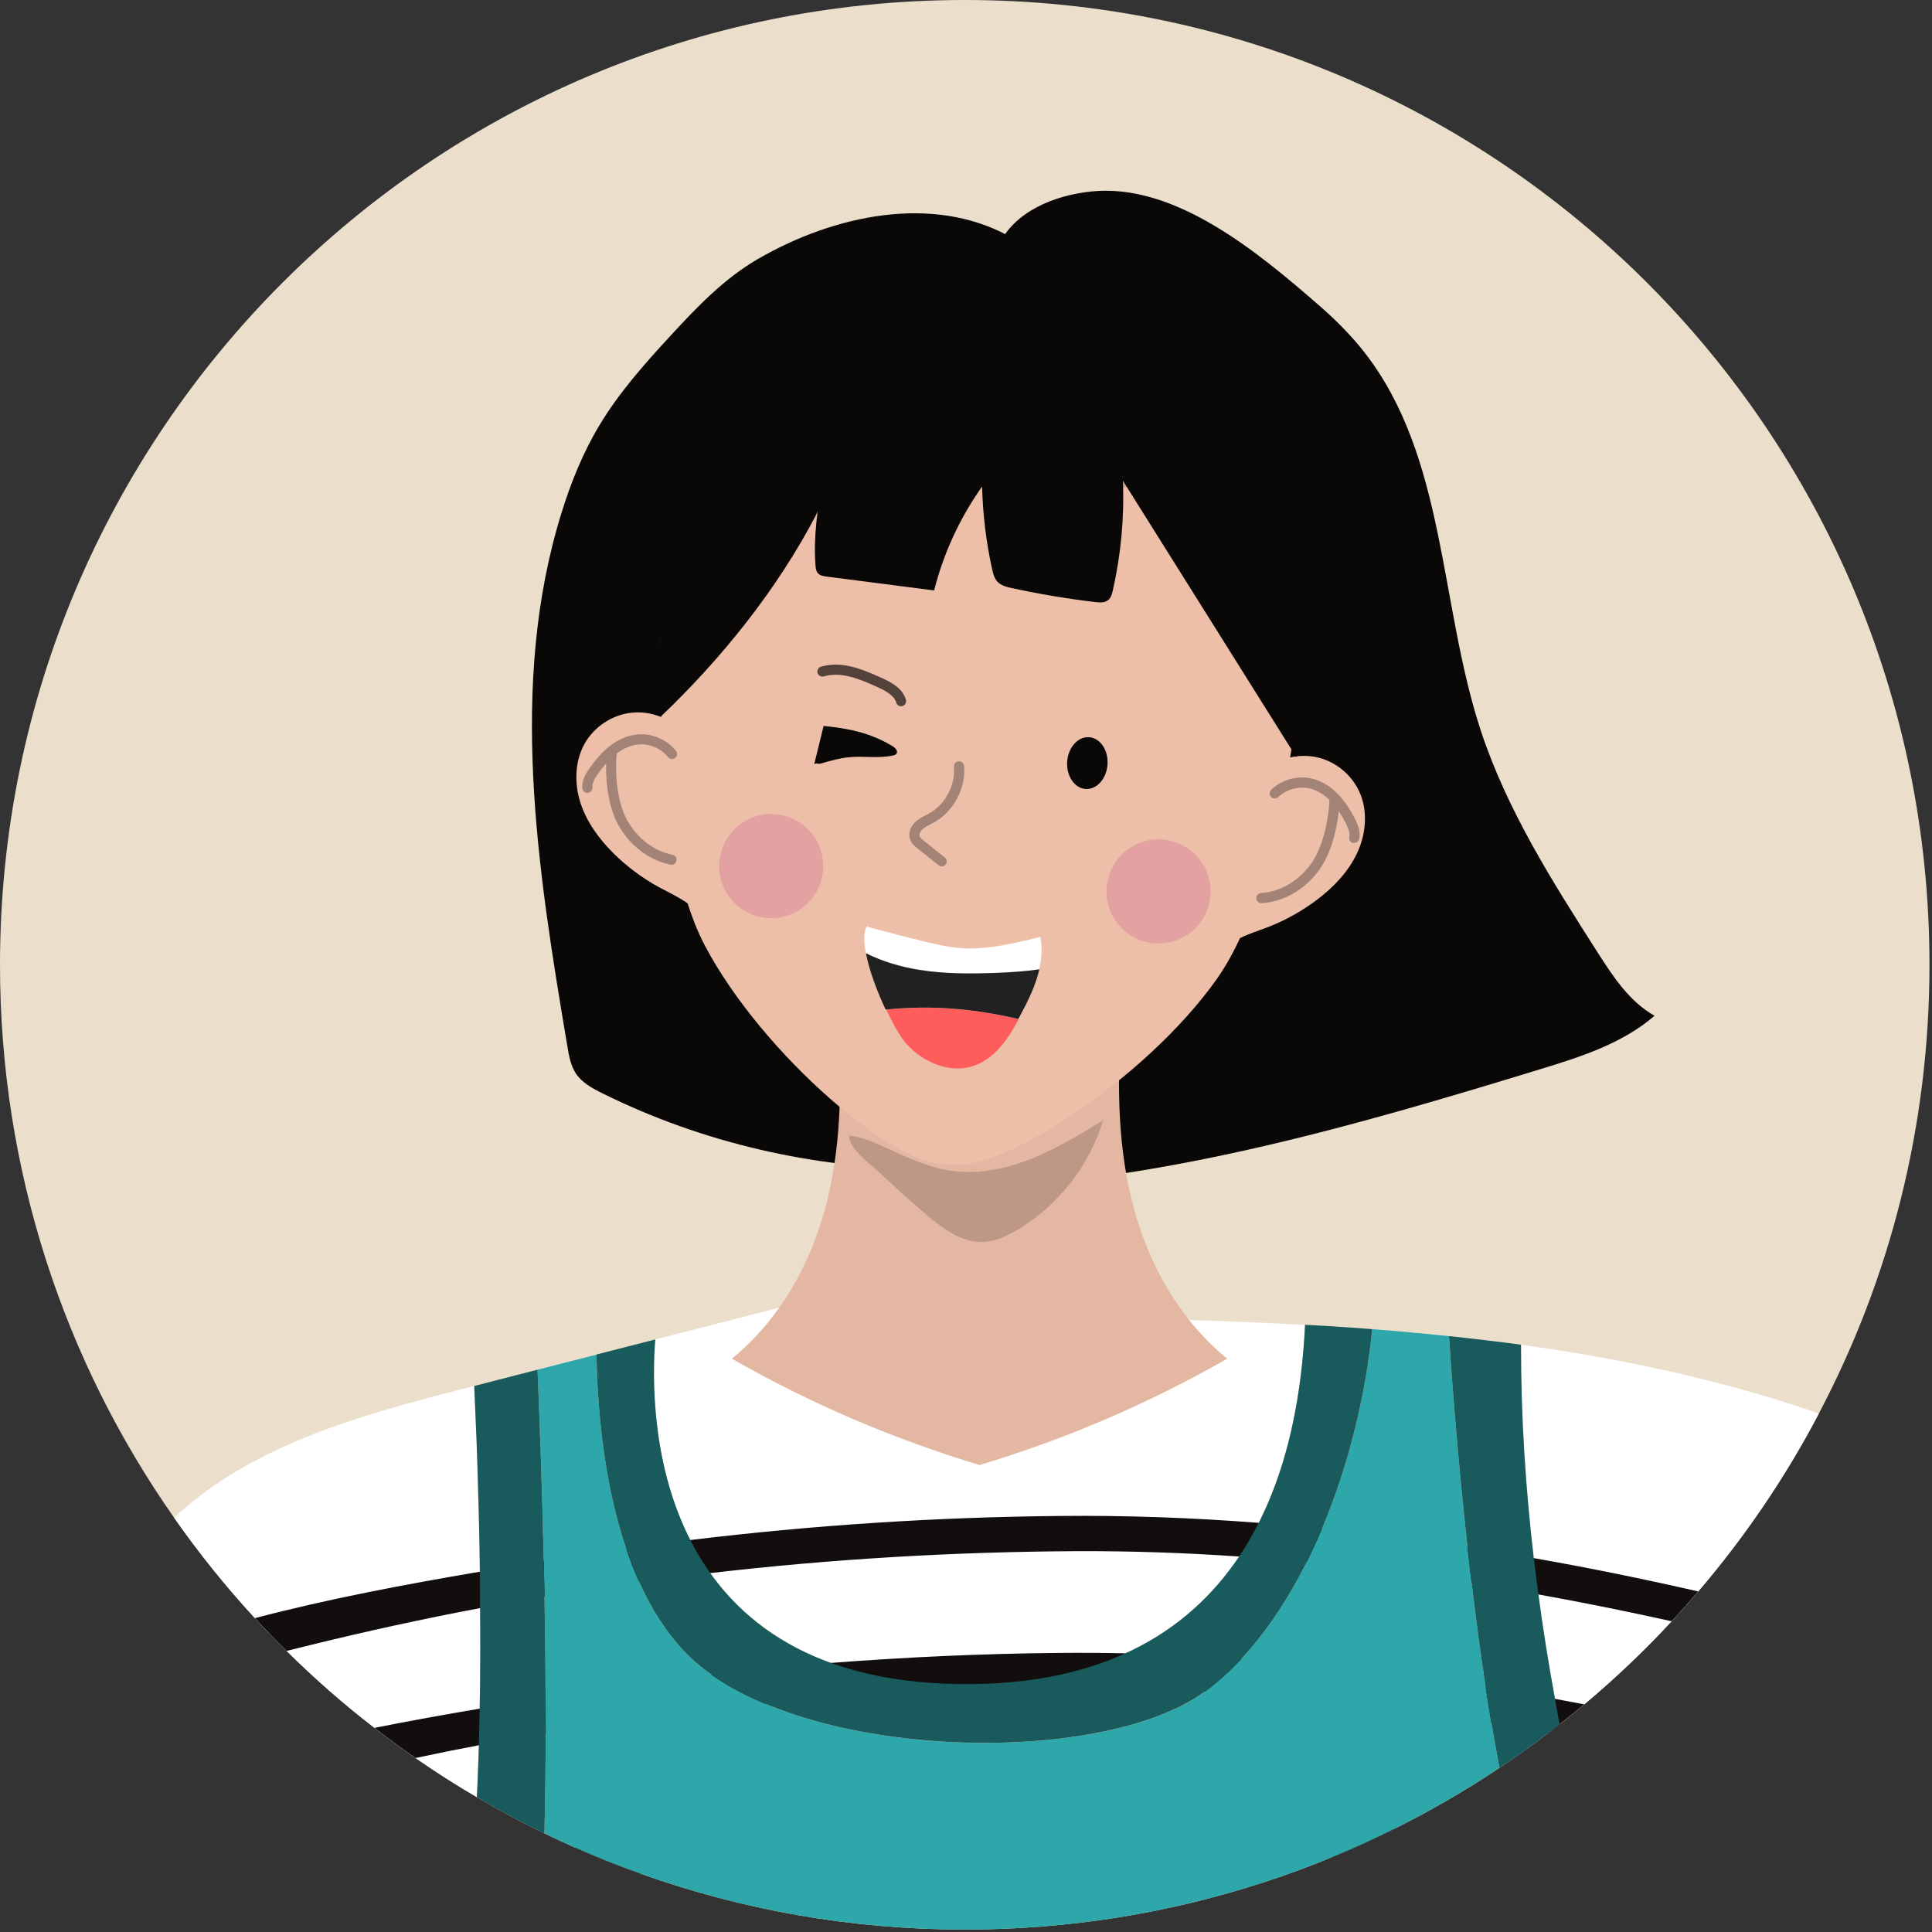 <svg width="192" height="192" viewBox="0 0 192 192" fill="none" xmlns="http://www.w3.org/2000/svg">
<rect x="0" y="0" width="192" height="192" fill="#333333" stroke="none"/>
<g clip-path="url(#clip0_1734_12138)">
<path d="M191.749 95.879C191.749 111.983 187.778 127.162 180.751 140.482C177.424 146.825 173.393 152.746 168.769 158.154C167.915 159.159 167.03 160.154 166.125 161.119C163.411 164.054 160.506 166.809 157.45 169.372H157.44C156.636 170.056 155.822 170.709 154.997 171.352C154.615 171.654 154.233 171.956 153.851 172.237C152.273 173.443 150.665 174.589 149.016 175.685C145.679 177.917 142.201 179.937 138.582 181.737C136.591 182.742 134.551 183.667 132.48 184.511C130.279 185.436 128.027 186.27 125.735 187.014C125.715 187.024 125.695 187.034 125.675 187.034C116.296 190.1 106.284 191.759 95.879 191.759C84.581 191.759 73.734 189.799 63.672 186.21C61.47 185.426 59.319 184.571 57.198 183.626H57.188C56.153 183.174 55.127 182.702 54.102 182.199C51.81 181.093 49.568 179.897 47.387 178.6C45.306 177.384 43.275 176.087 41.295 174.71C39.908 173.755 38.551 172.76 37.224 171.714H37.214C34.148 169.352 31.233 166.789 28.478 164.065C27.403 163.009 26.357 161.923 25.332 160.808C22.437 157.671 19.753 154.334 17.3 150.826C6.393 135.265 0 116.316 0 95.879C0 42.934 42.924 0 95.879 0C148.835 0 191.749 42.934 191.749 95.879Z" fill="#EBDFCC"/>
<path d="M47.729 164.115C47.729 165.221 47.719 166.336 47.709 167.452C47.699 168.236 47.689 169.02 47.669 169.804C47.649 171.021 47.629 172.227 47.589 173.443C47.568 174.298 47.538 175.162 47.498 176.027C47.468 176.881 47.438 177.746 47.388 178.6C45.307 177.384 43.276 176.087 41.296 174.71C39.908 173.755 38.551 172.76 37.224 171.714H37.215C34.148 169.352 31.233 166.789 28.479 164.065C27.403 163.009 26.358 161.923 25.333 160.808C22.438 157.671 19.754 154.334 17.301 150.826C25.101 143.528 35.988 140.592 46.372 137.928C46.623 137.868 46.875 137.798 47.126 137.737C47.206 139.527 47.287 141.316 47.357 143.105C47.388 143.879 47.418 144.653 47.438 145.427C47.468 146.372 47.498 147.317 47.518 148.252C47.548 149.217 47.578 150.182 47.599 151.147C47.639 152.836 47.669 154.515 47.689 156.194C47.709 157.4 47.719 158.606 47.709 159.812C47.729 161.25 47.729 162.677 47.729 164.115Z" fill="white"/>
<path d="M100.264 23.462C92.644 19.291 82.883 21.371 75.364 25.714C71.977 27.664 69.232 30.539 66.588 33.414C64.035 36.188 61.512 39.023 59.572 42.26C57.944 44.964 56.747 47.92 55.812 50.935C50.495 68.004 53.42 86.41 56.395 104.042C56.546 104.957 56.717 105.892 57.22 106.666C57.833 107.6 58.868 108.163 59.874 108.656C79.747 118.517 104.134 118.718 124.158 109.189L100.264 23.452V23.462Z" fill="#0A0807"/>
<path d="M99.228 24.397C100.796 21.029 104.737 19.421 108.436 19.029C116.699 18.165 124.912 24.96 131.174 30.428C132.752 31.806 134.25 33.303 135.547 34.952C143.71 45.346 143.026 59.952 147.127 72.508C149.721 80.439 154.244 87.566 158.738 94.603C160.286 97.025 161.924 99.538 164.427 100.946C161.221 103.72 157.039 105.047 152.978 106.284C134.622 111.903 115.965 117.291 96.785 118.085L99.218 24.387L99.228 24.397Z" fill="#0A0807"/>
<path d="M180.751 140.482C177.423 146.825 173.392 152.746 168.768 158.154C167.914 159.159 167.029 160.154 166.124 161.119C163.41 164.054 160.505 166.809 157.449 169.372H157.439C156.635 170.056 155.821 170.709 154.996 171.352C154.836 170.508 154.675 169.674 154.534 168.829C153.901 165.381 153.348 161.923 152.885 158.455C152.725 157.249 152.574 156.053 152.433 154.846H152.423C151.599 147.8 151.146 140.733 151.156 133.636C160.797 134.973 170.316 136.973 179.554 140.059C179.956 140.19 180.348 140.331 180.751 140.482Z" fill="white"/>
<path d="M95.275 167.372C125.452 167.804 129.121 143.216 129.694 131.666C123.391 131.324 117.088 131.123 110.805 131.002L78.96 129.565C74.346 130.751 69.742 131.927 65.127 133.113C64.555 140.411 64.605 166.919 95.285 167.362L95.275 167.372Z" fill="white"/>
<path d="M111.372 102.524C111.02 108.374 111.13 114.305 112.658 119.995C114.176 125.685 117.202 131.143 121.957 135.023C114.237 139.446 105.943 143.015 97.298 145.608H97.389C88.754 143.005 80.451 139.446 72.731 135.023C77.485 131.153 80.511 125.685 82.029 119.995C83.547 114.305 83.667 108.374 83.316 102.524H111.362H111.372Z" fill="#E3B7A1"/>
<path d="M129.574 64.124C129.574 64.124 128.066 87.194 120.929 97.287C113.791 107.379 98.864 116.969 94.179 115.632C89.364 116.336 75.803 104.896 70.043 93.959C64.284 83.022 65.791 59.952 65.791 59.952L80.468 47.93L114.294 46.663L120.426 48.714L129.553 64.124H129.574Z" fill="#EDBFA9"/>
<path d="M67.975 72.849C66.688 71.402 64.687 70.618 62.757 70.829C60.827 71.04 59.038 72.226 58.093 73.915C57.108 75.684 57.068 77.876 57.691 79.796C58.314 81.716 59.551 83.394 60.988 84.822C62.315 86.129 63.823 87.254 65.451 88.149C66.708 88.833 68.055 89.406 69.09 90.391L67.975 72.849Z" fill="#EDBFA9"/>
<path d="M114.688 48.171C116.668 49.397 118.719 50.513 120.84 51.498C121.142 51.639 121.494 51.78 121.785 51.629C121.986 51.528 122.107 51.307 122.177 51.096C122.67 49.729 121.906 48.161 120.74 47.296C119.574 46.432 118.096 46.12 116.668 45.889C115.492 45.698 114.085 45.628 113.331 46.563C112.778 47.256 113.783 47.085 113.331 47.849L114.688 48.181V48.171Z" fill="#CCA592"/>
<path d="M125.546 76.609C127.003 75.332 129.094 74.83 130.984 75.282C132.874 75.734 134.492 77.152 135.206 78.951C135.95 80.831 135.708 83.012 134.844 84.832C133.969 86.661 132.532 88.159 130.924 89.385C129.436 90.511 127.797 91.436 126.068 92.11C124.731 92.632 123.324 93.014 122.168 93.859L125.566 76.609H125.546Z" fill="#EDBFA9"/>
<path d="M99.769 51.79C99.498 51.89 99.156 51.86 98.935 51.689C98.754 51.548 98.683 51.317 98.633 51.106C98.251 49.458 98.422 47.688 99.206 46.181C99.99 44.673 101.407 43.466 103.096 42.974C103.8 42.773 104.544 42.692 105.288 42.632C107.067 42.501 108.876 42.511 110.595 42.994C112.344 43.496 113.591 43.909 114.656 45.346C116.034 47.196 115.812 47.397 114.013 47.879C109.56 49.056 105.931 49.397 99.769 51.79Z" fill="#CCA592"/>
<path d="M168.769 158.154C167.915 159.159 167.03 160.154 166.125 161.119C161.722 160.144 157.309 159.249 152.886 158.455C150.675 158.043 148.463 157.671 146.252 157.319C140.803 156.465 135.335 155.751 129.856 155.239H129.846C129.414 155.188 128.982 155.148 128.56 155.118C128.54 155.108 128.519 155.108 128.499 155.108C126.71 154.947 124.931 154.796 123.141 154.686C117.784 154.314 112.406 154.133 107.038 154.153C94.854 154.213 82.681 154.927 70.578 156.334H70.568C68.225 156.596 65.873 156.897 63.531 157.219H63.521C60.947 157.571 58.384 157.953 55.821 158.375C55.248 158.465 54.675 158.566 54.112 158.666C51.971 159.018 49.84 159.4 47.709 159.812C42.079 160.878 36.49 162.094 30.931 163.461C30.117 163.662 29.303 163.863 28.478 164.065C27.403 163.009 26.357 161.923 25.332 160.808C32.731 158.867 40.32 157.45 47.688 156.194C49.809 155.832 51.92 155.48 53.991 155.138C54.011 155.138 54.022 155.128 54.042 155.128C56.766 154.676 59.48 154.263 62.214 153.871H62.224C64.345 153.58 66.476 153.298 68.597 153.047C80.751 151.569 92.974 150.775 105.208 150.655C111.843 150.584 118.477 150.826 125.092 151.338C126.378 151.429 127.665 151.539 128.952 151.66C128.972 151.66 128.992 151.66 129.002 151.67C129.796 151.74 130.59 151.811 131.384 151.901C136.21 152.384 141.035 153.007 145.84 153.751C148.031 154.083 150.233 154.454 152.424 154.847H152.434C157.903 155.801 163.341 156.917 168.769 158.154Z" fill="#120E0D"/>
<path d="M157.439 169.372C156.635 170.056 155.82 170.709 154.996 171.352C154.614 171.654 154.232 171.956 153.85 172.237C151.98 171.885 150.101 171.554 148.221 171.252C141.194 170.086 134.127 169.181 127.051 168.588C127.02 168.588 126.98 168.578 126.95 168.578C124.558 168.377 122.155 168.216 119.763 168.096C115.52 167.854 111.278 167.744 107.036 167.764C96.713 167.814 86.399 168.327 76.125 169.352H76.115C69.33 170.005 62.555 170.88 55.819 171.986C55.287 172.076 54.754 172.157 54.231 172.257C52.01 172.629 49.798 173.021 47.587 173.443C45.486 173.835 43.385 174.258 41.294 174.71C39.907 173.755 38.55 172.76 37.223 171.714C40.731 171.011 44.229 170.387 47.667 169.804C49.798 169.443 51.909 169.091 53.99 168.739C54.07 168.729 54.141 168.709 54.221 168.699C59.68 167.804 65.168 167.03 70.667 166.407C74.627 165.954 78.588 165.572 82.559 165.261C90.098 164.678 97.647 164.336 105.207 164.266C107.428 164.245 109.64 164.256 111.861 164.306H111.871C115.711 164.376 119.551 164.557 123.381 164.828C124.688 164.909 125.985 165.009 127.292 165.13C127.332 165.13 127.362 165.13 127.392 165.14C134.158 165.713 140.903 166.568 147.628 167.643C149.93 168.015 152.232 168.407 154.524 168.829C155.499 169.01 156.464 169.191 157.429 169.372H157.439Z" fill="#120E0D"/>
<path d="M138.583 181.737C136.593 182.742 134.552 183.667 132.481 184.511C130.29 184.27 128.088 184.069 125.887 183.898C125.857 183.888 125.827 183.888 125.796 183.888C119.554 183.385 113.301 183.134 107.039 183.164C92.533 183.234 78.038 184.23 63.673 186.21C61.471 185.426 59.32 184.571 57.199 183.626C73.082 181.154 89.136 179.817 105.209 179.656C112.145 179.585 119.082 179.857 125.998 180.41C126.038 180.41 126.068 180.42 126.098 180.42C130.27 180.751 134.431 181.194 138.583 181.737Z" fill="#120E0D"/>
<path d="M110.065 75.966C109.974 77.383 108.999 78.479 107.893 78.408C106.787 78.338 105.963 77.122 106.054 75.704C106.144 74.287 107.119 73.191 108.225 73.261C109.331 73.332 110.155 74.548 110.065 75.966Z" fill="#0A0807"/>
<path d="M93.548 86.088C93.447 86.088 93.347 86.048 93.266 85.978L91.206 84.339C90.954 84.138 90.613 83.867 90.452 83.445C90.231 82.852 90.452 82.138 91.015 81.635C91.316 81.364 91.668 81.183 92 81.022C92.11 80.962 92.221 80.911 92.322 80.851C93.94 79.957 94.955 78.046 94.804 76.207C94.784 75.925 94.985 75.684 95.267 75.664C95.548 75.644 95.79 75.845 95.81 76.126C96.001 78.348 94.764 80.66 92.814 81.736C92.693 81.796 92.573 81.856 92.452 81.927C92.161 82.078 91.889 82.208 91.688 82.399C91.477 82.58 91.316 82.892 91.397 83.113C91.457 83.274 91.658 83.435 91.829 83.575L93.89 85.214C94.111 85.385 94.141 85.706 93.97 85.918C93.859 86.048 93.699 86.119 93.548 86.109V86.088Z" fill="#A38375"/>
<path d="M134.551 83.786C134.551 83.786 134.501 83.786 134.47 83.776C134.199 83.716 134.028 83.445 134.088 83.173C134.179 82.761 133.978 82.279 133.747 81.816C132.731 79.826 131.515 78.66 130.118 78.348C129.042 78.117 127.826 78.449 127.032 79.213C126.831 79.404 126.509 79.394 126.318 79.203C126.127 79.001 126.137 78.68 126.328 78.489C127.374 77.484 128.912 77.051 130.329 77.363C132.028 77.745 133.485 79.082 134.641 81.354C134.963 81.977 135.234 82.65 135.074 83.374C135.023 83.615 134.792 83.786 134.551 83.766V83.786Z" fill="#A38375"/>
<path d="M125.321 89.757C125.07 89.737 124.869 89.546 124.849 89.285C124.829 89.004 125.04 88.772 125.321 88.752C127.181 88.642 129.021 87.576 130.247 85.907C131.433 84.299 132.036 81.555 132.117 79.554C132.127 79.273 132.358 79.062 132.64 79.072C132.911 79.102 133.132 79.313 133.122 79.595C133.052 81.595 132.469 84.601 131.061 86.511C129.654 88.421 127.533 89.627 125.382 89.757C125.362 89.757 125.342 89.757 125.321 89.757Z" fill="#A38375"/>
<path d="M58.333 78.8C58.091 78.78 57.89 78.589 57.87 78.338C57.81 77.604 58.162 76.961 58.564 76.388C60.001 74.287 61.62 73.141 63.359 72.99C64.806 72.859 66.274 73.493 67.178 74.619C67.349 74.84 67.319 75.151 67.098 75.322C66.887 75.493 66.565 75.463 66.394 75.242C65.701 74.377 64.545 73.885 63.449 73.985C62.022 74.116 60.665 75.111 59.398 76.951C59.106 77.373 58.845 77.825 58.875 78.248C58.895 78.529 58.694 78.77 58.413 78.79C58.383 78.79 58.363 78.79 58.333 78.79V78.8Z" fill="#A38375"/>
<path d="M66.704 85.928C66.704 85.928 66.664 85.928 66.644 85.928C64.533 85.516 62.583 84.038 61.437 81.967C60.291 79.896 60.11 76.83 60.291 74.85C60.321 74.569 60.562 74.398 60.834 74.398C61.115 74.428 61.316 74.669 61.286 74.94C61.095 76.931 61.337 79.725 62.312 81.484C63.307 83.294 64.996 84.591 66.825 84.942C67.097 84.993 67.277 85.254 67.227 85.536C67.177 85.787 66.946 85.958 66.704 85.938V85.928Z" fill="#A38375"/>
<path d="M81.513 67.19C81.624 67.24 81.745 67.25 81.875 67.22C83.534 66.718 85.333 67.431 87.183 68.276C87.987 68.638 88.852 69.09 89.063 69.824C89.143 70.095 89.415 70.246 89.686 70.165C89.947 70.085 90.108 69.814 90.028 69.542C89.696 68.396 88.6 67.813 87.595 67.361C85.565 66.436 83.574 65.662 81.584 66.255C81.323 66.335 81.172 66.617 81.252 66.878C81.292 67.019 81.393 67.13 81.523 67.19H81.513Z" fill="#52423A"/>
<path d="M120.296 88.923C120.105 91.778 117.643 93.939 114.798 93.748C111.943 93.557 109.782 91.094 109.973 88.25C110.164 85.395 112.627 83.234 115.471 83.424C118.326 83.615 120.487 86.078 120.296 88.923Z" fill="#E3A1A1"/>
<path d="M81.804 86.41C81.613 89.265 79.15 91.426 76.306 91.235C73.451 91.044 71.29 88.581 71.481 85.737C71.671 82.882 74.134 80.72 76.979 80.911C79.834 81.102 81.995 83.565 81.804 86.41Z" fill="#E3A1A1"/>
<path d="M95.137 100.282C92.785 100.081 90.412 100.101 88.07 100.343C88.724 101.71 89.387 102.876 89.86 103.469C91.418 105.419 94.172 106.716 96.615 105.972C98.826 105.298 100.173 103.248 101.249 101.278C99.228 100.825 97.198 100.473 95.137 100.292V100.282Z" fill="#FF5C5C"/>
<path d="M99.076 96.684C100.474 96.623 101.891 96.533 103.278 96.332C103.519 95.266 103.6 94.191 103.379 93.115C101.228 93.648 99.056 94.171 96.835 94.251C94.593 94.331 92.703 93.758 90.572 93.246C89.326 92.944 86.119 92.08 86.119 92.08C85.827 92.683 85.847 93.628 86.048 94.723C87.697 95.538 89.496 96.07 91.326 96.372C93.879 96.784 96.483 96.784 99.066 96.674L99.076 96.684Z" fill="white"/>
<path d="M99.076 96.684C96.493 96.784 93.889 96.794 91.336 96.382C89.507 96.091 87.697 95.558 86.059 94.733C86.38 96.462 87.184 98.573 88.019 100.333C90.361 100.091 92.733 100.071 95.086 100.272C97.146 100.453 99.187 100.805 101.197 101.257C101.238 101.187 101.278 101.117 101.318 101.046C102.132 99.549 102.916 97.96 103.288 96.332C101.901 96.533 100.484 96.623 99.086 96.684H99.076Z" fill="#212121"/>
<path d="M92.219 120.849C93.817 122.176 95.647 123.503 97.718 123.423C98.904 123.373 100.02 122.86 101.045 122.257C105.126 119.844 108.253 115.873 109.63 111.33C107.167 112.838 104.694 114.346 101.99 115.351C99.286 116.356 96.31 116.818 93.506 116.165C92.43 115.914 91.405 115.512 90.389 115.11C88.56 114.386 86.318 113.049 84.408 112.848C84.328 114.205 86.61 115.753 87.494 116.607C89.022 118.075 90.611 119.492 92.239 120.849H92.219Z" fill="#BD9886"/>
<path d="M81.837 72.146C83.355 72.287 84.882 72.528 86.32 73.03C87.144 73.322 87.948 73.694 88.692 74.146C88.974 74.317 89.275 74.649 89.084 74.91C89.004 75.021 88.863 75.061 88.733 75.081C87.315 75.393 85.838 75.111 84.39 75.252C83.455 75.342 82.55 75.594 81.656 75.855C81.133 76.006 81.434 75.775 80.922 75.925L81.847 72.146H81.837Z" fill="#0A0807"/>
<path d="M86.591 39.204C84.942 39.757 83.695 41.184 82.972 42.763C82.248 44.341 81.966 46.09 81.695 47.809C81.263 50.573 80.82 53.378 81.042 56.173C81.062 56.464 81.102 56.786 81.313 56.997C81.524 57.208 81.836 57.258 82.127 57.298L92.833 58.676C93.768 54.976 95.396 51.458 97.598 48.352C97.668 51.106 98 53.861 98.593 56.555C98.694 57.007 98.814 57.479 99.126 57.811C99.488 58.193 100.031 58.334 100.553 58.444C103.288 59.038 106.052 59.5 108.836 59.832C109.279 59.882 109.781 59.922 110.133 59.631C110.415 59.399 110.515 59.017 110.596 58.656C111.4 55.087 111.742 51.418 111.591 47.769C114.526 52.453 117.471 57.138 120.407 61.822C122.156 64.617 123.915 67.411 125.664 70.206L128.821 75.232C130.208 73.583 130.932 71.472 131.474 69.381C133.515 61.611 133.555 53.046 130.047 45.819C127.172 39.898 122.065 35.224 116.205 32.238C110.344 29.252 103.76 24.86 97.196 24.508C95.236 24.407 93.265 24.387 91.325 24.679C86.621 25.392 82.338 30.951 78.86 34.188C75.382 37.425 72.618 41.355 70.004 45.336C69.18 46.593 68.356 47.869 67.722 49.236C65.702 53.579 65.641 58.545 65.611 63.34C65.601 65.944 65.159 68.668 65.662 71.221C71.693 65.471 77.202 58.625 81.062 51.247L86.581 39.184L86.591 39.204Z" fill="#0A0807"/>
<path d="M131.895 131.776C131.715 132.932 131.544 134.008 131.383 135.043C131.544 134.018 131.715 132.932 131.895 131.776Z" fill="#2EA7AB"/>
<path d="M129.495 147.096C129.485 147.176 129.475 147.236 129.465 147.286C129.465 147.236 129.485 147.176 129.495 147.096Z" fill="#2EA7AB"/>
<path d="M125.735 187.014C128.027 186.27 130.278 185.436 132.48 184.511C134.551 183.667 136.591 182.742 138.582 181.737C142.2 179.937 145.679 177.917 149.016 175.685C148.734 174.238 148.473 172.75 148.222 171.252C148.021 170.056 147.82 168.849 147.639 167.643C147.116 164.205 146.654 160.717 146.251 157.319C146.101 156.113 145.97 154.927 145.839 153.751C144.884 145.106 144.301 137.366 144 132.782C143.698 132.751 143.407 132.721 143.105 132.691C142.13 132.591 141.155 132.5 140.18 132.41C139.034 132.299 137.888 132.209 136.732 132.118L136.37 132.088C136.31 132.681 136.239 133.294 136.159 133.908C136.139 134.109 136.119 134.31 136.089 134.501C136.008 135.114 135.918 135.727 135.807 136.35C135.707 136.973 135.596 137.597 135.475 138.23C135.445 138.381 135.415 138.542 135.385 138.692C135.254 139.376 135.103 140.07 134.943 140.753C134.892 140.984 134.842 141.206 134.792 141.427C134.742 141.628 134.691 141.819 134.641 142.02C134.54 142.442 134.43 142.874 134.319 143.296C134.088 144.141 133.847 144.985 133.586 145.83C133.455 146.252 133.324 146.674 133.183 147.086C133.053 147.508 132.912 147.931 132.751 148.343C132.61 148.765 132.46 149.177 132.299 149.589C132.198 149.891 132.078 150.192 131.957 150.484C131.776 150.966 131.585 151.439 131.384 151.901C131.093 152.615 130.781 153.309 130.449 153.992C130.258 154.414 130.057 154.826 129.846 155.239C129.756 155.44 129.655 155.641 129.555 155.842C129.243 156.435 128.931 157.008 128.61 157.571C128.469 157.822 128.328 158.063 128.167 158.315C128.167 158.315 128.147 158.385 128.127 158.405L128.067 158.496C127.916 158.757 127.755 159.018 127.594 159.28C127.273 159.792 126.941 160.305 126.589 160.808C126.478 160.978 126.358 161.139 126.247 161.3C126.137 161.461 126.016 161.622 125.895 161.783C125.694 162.064 125.493 162.326 125.282 162.597C125.071 162.868 124.87 163.13 124.649 163.381C124.438 163.632 124.237 163.874 124.026 164.115C123.815 164.356 123.604 164.597 123.382 164.829C122.84 165.412 122.277 165.975 121.694 166.507C121.121 167.03 120.528 167.523 119.914 167.985C119.864 168.025 119.814 168.055 119.764 168.096C119.623 168.196 119.472 168.307 119.321 168.407C119.17 168.508 119.01 168.608 118.849 168.709C118.215 169.111 117.522 169.483 116.788 169.825C116.607 169.915 116.416 169.995 116.225 170.076C116.004 170.176 115.773 170.267 115.552 170.357C115.33 170.448 115.099 170.538 114.858 170.619C114.627 170.709 114.386 170.79 114.144 170.88C113.863 170.981 113.581 171.071 113.29 171.162C112.898 171.282 112.496 171.393 112.084 171.503C111.581 171.644 111.058 171.775 110.535 171.895C110.063 172.006 109.58 172.106 109.088 172.207C108.344 172.348 107.59 172.478 106.816 172.589C106.303 172.659 105.791 172.73 105.258 172.79C104.735 172.85 104.202 172.911 103.66 172.961H103.65C103.388 172.981 103.127 173.001 102.855 173.021C102.453 173.051 102.041 173.082 101.629 173.102C101.217 173.132 100.805 173.152 100.393 173.162C100.292 173.172 100.192 173.172 100.081 173.172C99.79 173.182 99.488 173.192 99.186 173.192C98.764 173.202 98.332 173.212 97.89 173.212C97.246 173.212 96.603 173.202 95.95 173.182C95.809 173.182 95.678 173.182 95.547 173.172C95.145 173.162 94.733 173.142 94.311 173.112C93.919 173.092 93.527 173.071 93.125 173.041C92.311 172.991 91.486 172.921 90.672 172.83C90.29 172.79 89.908 172.75 89.526 172.7C88.692 172.599 87.847 172.478 87.023 172.338C86.772 172.308 86.52 172.257 86.269 172.207C85.817 172.137 85.364 172.046 84.912 171.956C84.058 171.785 83.223 171.594 82.399 171.393C82.047 171.302 81.695 171.212 81.353 171.121C81.072 171.041 80.781 170.96 80.499 170.88C80.218 170.8 79.936 170.719 79.665 170.629C79.283 170.508 78.911 170.387 78.529 170.257C77.704 169.985 76.9 169.684 76.126 169.352H76.116C75.825 169.231 75.533 169.101 75.242 168.97C74.669 168.719 74.116 168.447 73.573 168.166C73.312 168.025 73.04 167.884 72.779 167.734C72.447 167.553 72.125 167.362 71.814 167.161C71.462 166.95 71.13 166.728 70.799 166.497C70.748 166.467 70.708 166.437 70.668 166.407C69.713 165.723 68.848 164.999 68.094 164.215C67.833 163.944 67.582 163.662 67.33 163.371C67.119 163.13 66.918 162.888 66.727 162.637C66.225 161.994 65.752 161.32 65.33 160.617C65.179 160.385 65.038 160.154 64.908 159.913C64.787 159.722 64.677 159.521 64.566 159.32C64.456 159.119 64.355 158.918 64.254 158.717L64.043 158.325C63.953 158.144 63.862 157.953 63.772 157.752C63.691 157.571 63.611 157.4 63.531 157.219C63.41 156.958 63.289 156.686 63.169 156.415C62.938 155.852 62.716 155.289 62.515 154.726C62.415 154.444 62.324 154.163 62.224 153.871C62.174 153.721 62.123 153.57 62.063 153.419C61.49 151.65 61.028 149.83 60.666 148.031C60.545 147.428 60.434 146.825 60.324 146.232C60.213 145.558 60.103 144.885 60.012 144.221C59.932 143.688 59.872 143.156 59.801 142.633C59.66 141.397 59.55 140.2 59.469 139.064C59.439 138.602 59.409 138.15 59.389 137.707C59.349 136.953 59.319 136.23 59.299 135.546C59.299 135.385 59.288 135.234 59.288 135.074C59.288 134.923 59.279 134.772 59.279 134.621C57.328 135.114 55.378 135.616 53.418 136.119C53.599 140.502 53.86 147.348 54.041 155.128C54.061 156.294 54.092 157.47 54.112 158.666C54.172 161.933 54.212 165.311 54.222 168.699C54.232 169.885 54.232 171.071 54.232 172.257C54.222 175.625 54.182 178.972 54.102 182.199C55.127 182.702 56.152 183.174 57.188 183.626H57.198C59.319 184.571 61.47 185.426 63.671 186.21C73.734 189.799 84.58 191.759 95.879 191.759C106.283 191.759 116.295 190.1 125.674 187.034L125.735 187.014Z" fill="#2EA7AB"/>
<path d="M119.913 167.985C129.644 160.637 135.132 144.794 136.369 132.088C134.881 131.977 133.393 131.867 131.896 131.776C131.715 132.932 131.544 134.018 131.383 135.043C130.77 138.954 130.297 141.939 129.976 144.01C129.925 144.332 129.875 144.633 129.835 144.905C129.664 145.97 129.553 146.704 129.493 147.096C129.483 147.167 129.473 147.237 129.463 147.287C129.433 147.478 129.433 147.478 129.463 147.287C129.463 147.237 129.483 147.177 129.493 147.096C129.553 146.704 129.664 145.98 129.835 144.905C129.875 144.633 129.925 144.332 129.976 144.01C130.297 141.959 130.77 138.974 131.383 135.043C131.544 134.018 131.715 132.932 131.896 131.776C131.162 131.736 130.428 131.696 129.694 131.656C129.121 143.206 125.452 167.794 95.275 167.362C64.595 166.919 64.555 140.411 65.118 133.113C64.173 133.355 63.238 133.596 62.293 133.837C61.288 134.098 60.283 134.35 59.277 134.611C59.398 142.07 60.654 156.485 68.093 164.205C78.417 174.931 109.388 175.916 119.913 167.975V167.985Z" fill="#195A5C"/>
<path d="M154.997 171.353C154.615 171.654 154.233 171.956 153.851 172.237C152.273 173.443 150.665 174.589 149.016 175.685C148.735 174.238 148.473 172.75 148.222 171.252C148.021 170.056 147.82 168.849 147.639 167.643C147.116 164.205 146.654 160.717 146.252 157.319C146.101 156.113 145.97 154.927 145.84 153.751C144.885 145.106 144.302 137.365 144 132.782C145.196 132.902 146.392 133.043 147.579 133.184C148.775 133.324 149.971 133.475 151.157 133.636C151.147 140.733 151.6 147.8 152.424 154.847H152.434C152.575 156.053 152.725 157.249 152.886 158.455C153.349 161.923 153.902 165.381 154.535 168.829C154.676 169.674 154.836 170.508 154.997 171.353Z" fill="#195A5C"/>
<path d="M54.232 172.257C54.222 175.625 54.182 178.972 54.101 182.199C51.809 181.093 49.568 179.897 47.386 178.6C47.437 177.746 47.467 176.881 47.497 176.027C47.537 175.162 47.567 174.298 47.587 173.443C47.628 172.227 47.648 171.021 47.668 169.804C47.688 169.02 47.698 168.236 47.708 167.452C47.718 166.336 47.728 165.221 47.728 164.115C47.728 162.677 47.728 161.25 47.708 159.812C47.718 158.606 47.708 157.4 47.688 156.194C47.668 154.515 47.638 152.836 47.597 151.147C47.577 150.182 47.547 149.217 47.517 148.252C47.497 147.317 47.467 146.372 47.437 145.427C47.416 144.653 47.386 143.879 47.356 143.105C47.286 141.316 47.205 139.527 47.125 137.737C49.226 137.195 51.327 136.662 53.418 136.119C53.599 140.502 53.86 147.348 54.041 155.128C54.061 156.294 54.091 157.47 54.111 158.666C54.172 161.933 54.212 165.311 54.222 168.699C54.232 169.885 54.232 171.071 54.232 172.257Z" fill="#195A5C"/>
</g>
<defs>
<clipPath id="clip0_1734_12138">
<rect width="192" height="192" fill="white"/>
</clipPath>
</defs>
</svg>
